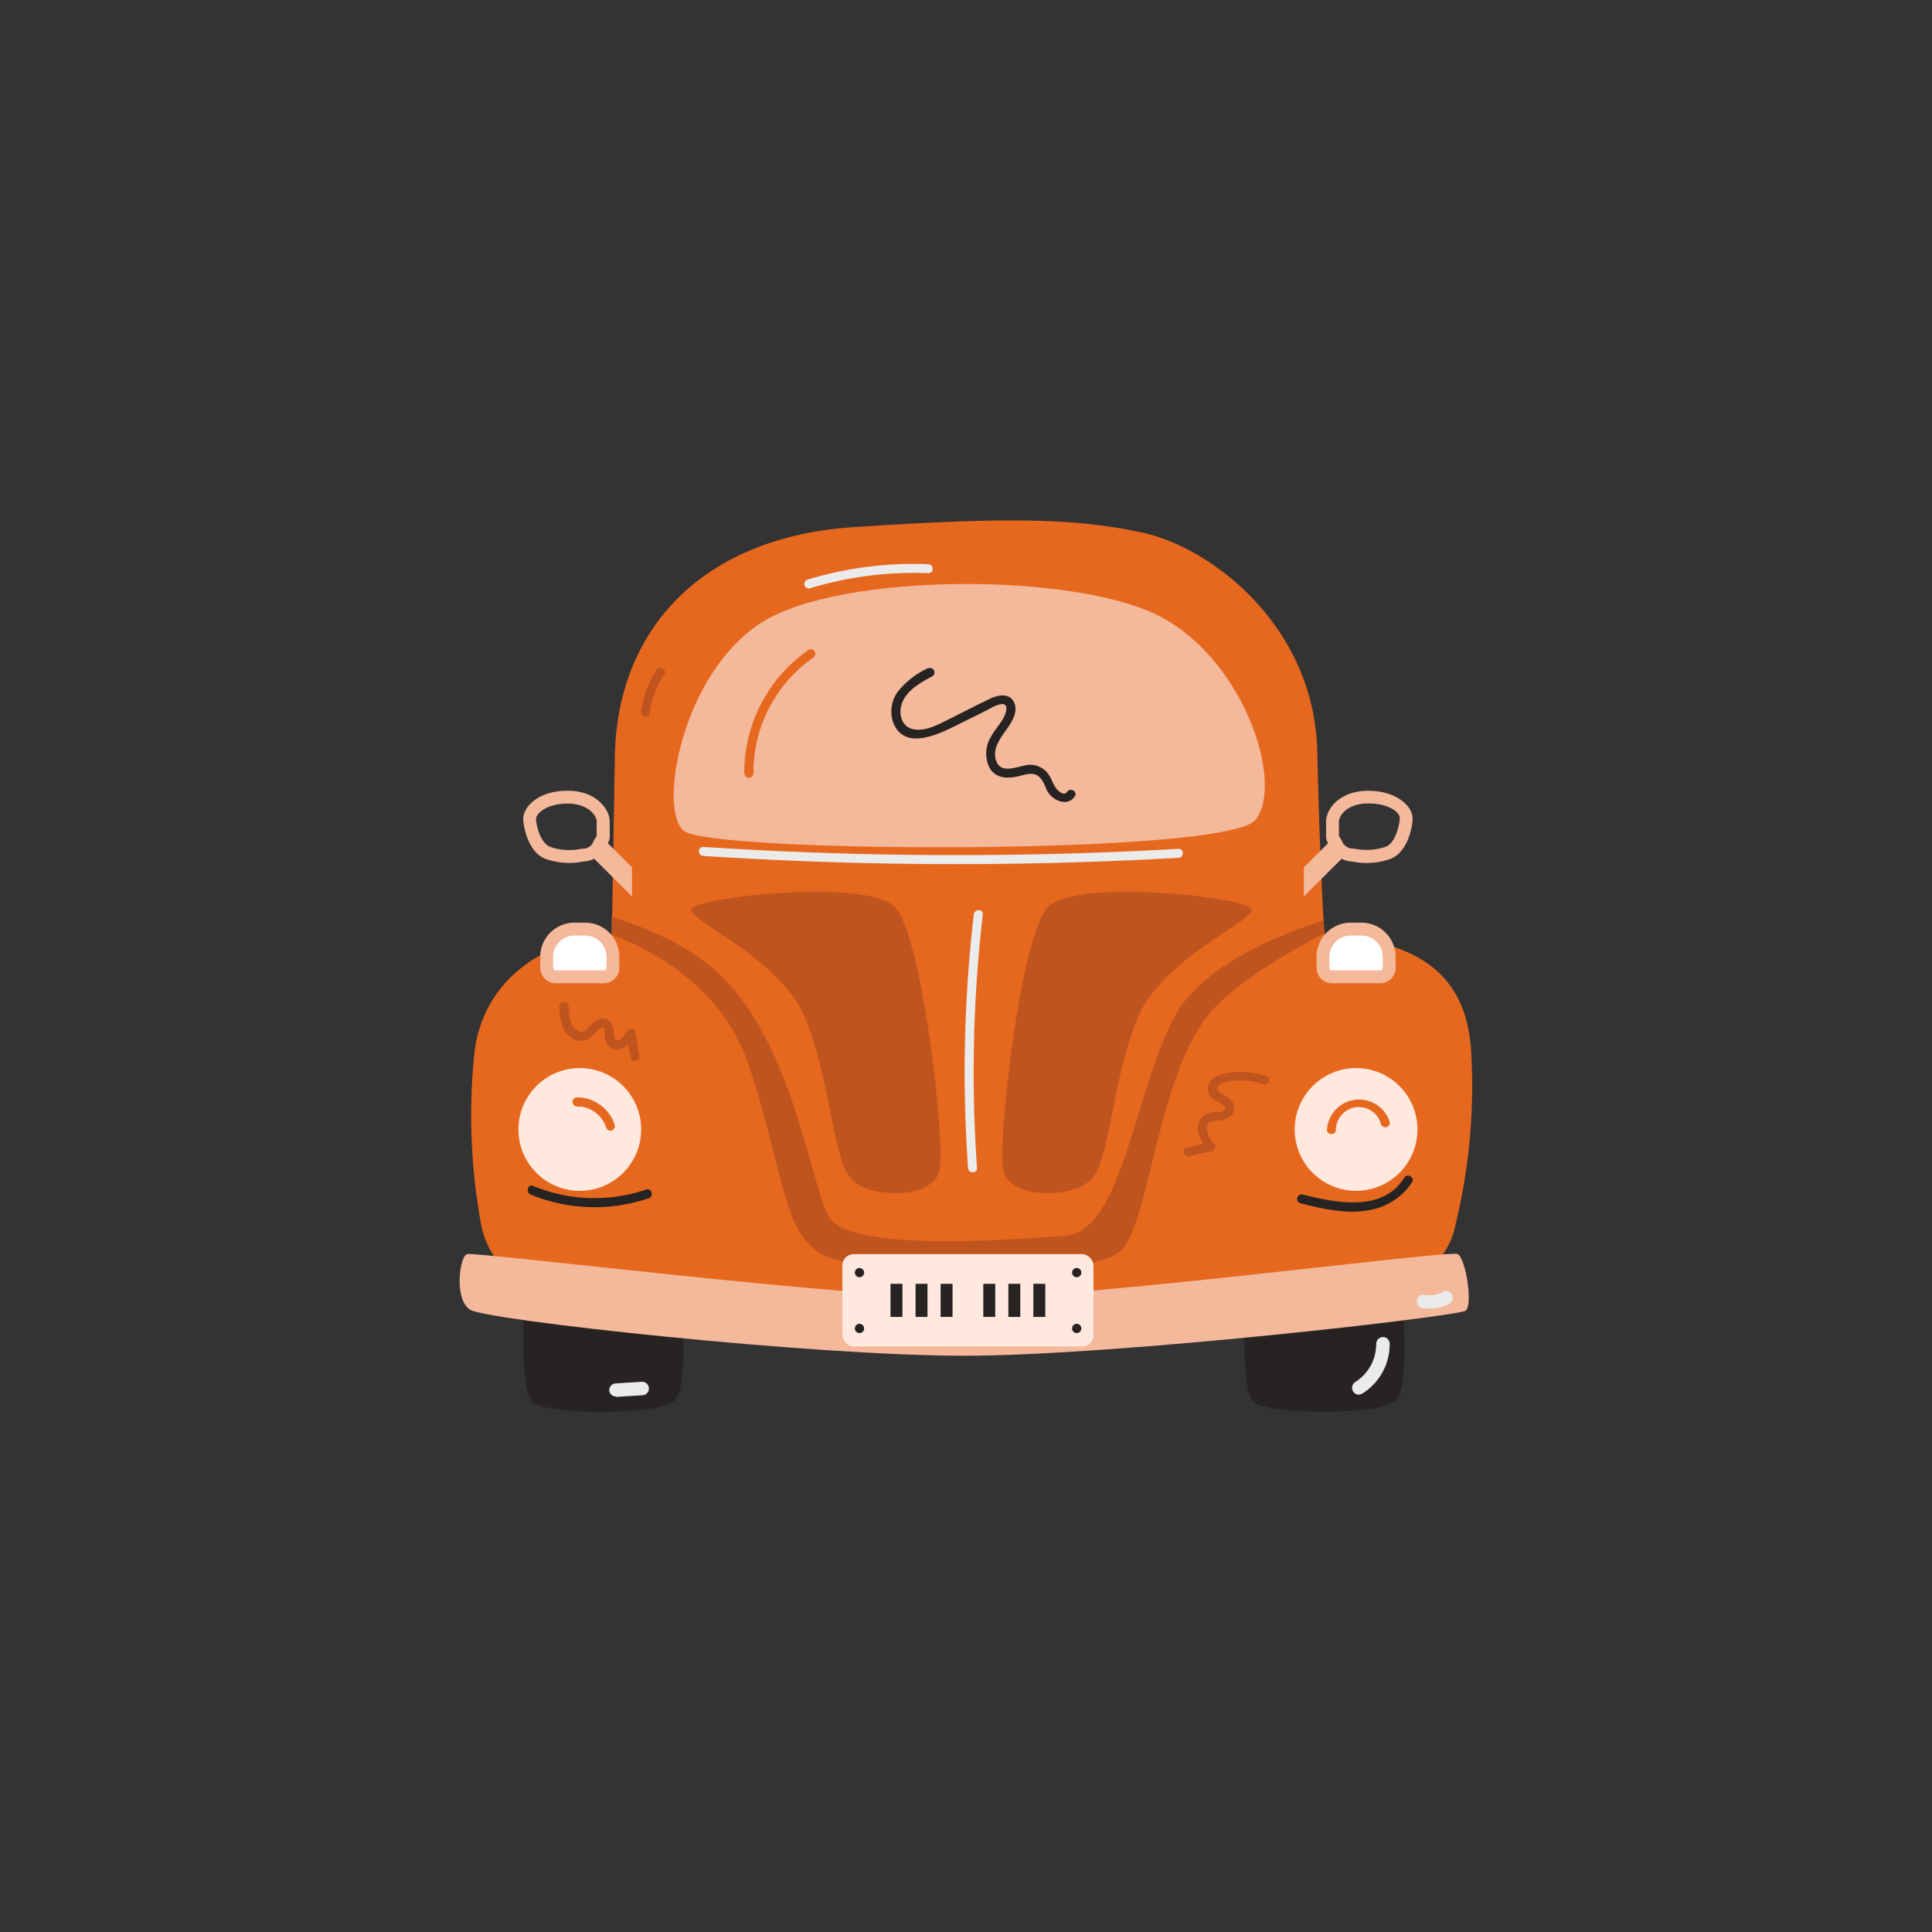 <svg xmlns="http://www.w3.org/2000/svg" viewBox="0 0 300 300"><rect x="0" y="0" width="300" height="300" fill="#333333" stroke="none"/><defs><style>.cls-1{fill:#262322;}.cls-2{fill:#e6681f;}.cls-3{fill:#bf541f;}.cls-4{fill:#f4b89a;}.cls-5{fill:#fff;}.cls-6{fill:#ffe8de;}.cls-7{fill:#ebebeb;}</style></defs><title>Artboard 3</title><g id="Layer_3" data-name="Layer 3"><path class="cls-1" d="M81.67,197.53S80.23,216,82.81,217.82s19.49,2.12,22-.44.64-19.85.64-19.85Z"/><path class="cls-1" d="M193.63,197.53s-1.44,18.51,1.14,20.29,19.49,2.12,22-.44.63-19.85.63-19.85Z"/><path class="cls-2" d="M205.67,145.08s-.67-8.91-1.12-28.36-16.34-31.65-27.09-34-21.88-2.39-45-.86-37,15.63-37,36.5l-.45,26.75c-11.58,1-19.93,7.73-21.3,18a93.49,93.49,0,0,0,1.06,27.35c1,4.53,4.21,8.84,10,8.84l65.66,4.93L216,199.29c5.75,0,9.26-5.12,10-9.08a91,91,0,0,0,2.43-27.11C227.51,149.07,217.26,146.06,205.67,145.08Z"/><path class="cls-3" d="M174.27,194c4.45-5.08,5.7-28.79,14.49-37.69,4.65-4.7,11.81-8.72,16.9-11.4,0-.31-.07-1-.13-2C198,145.31,186.4,150.2,182.29,158c-6.28,11.94-8,33.31-17,33.91s-33.74,2.53-36.64-3.08-5.5-25.94-16.26-36.9c-4.58-4.67-11.26-7.66-17.43-9.56l0,2.69-.27,0c5.35,1.92,17.2,7.48,21.48,20.1,5.6,16.52,5.21,25.87,11.27,29.49S169.83,199.05,174.27,194Z"/><path class="cls-4" d="M202.46,139.21v-4.52l3.77-3.76a1.92,1.92,0,0,1-.32-1v-2.31c0-2,2.08-4.83,6.55-4.83,4.26,0,6.9,2.28,6.9,4.4,0,.26-.36,4.8-3.3,6.12a11,11,0,0,1-6.09.47,3.92,3.92,0,0,1-1.64-.43Zm6.11-8.19.31.28a1.8,1.8,0,0,0,1.2.47l.22,0a9.24,9.24,0,0,0,4.94-.31c1.53-.69,2.06-3.46,2.12-4.37s-1.63-2.33-4.9-2.33-4.55,1.87-4.55,2.83v2.24l.17.25a3.55,3.55,0,0,1,.34.57Zm-.67-1.2Z"/><path class="cls-4" d="M98.14,139.21l-5.88-5.87a3.84,3.84,0,0,1-1.64.43,11,11,0,0,1-6.08-.47c-2.94-1.32-3.29-5.86-3.3-6.05,0-2.19,2.63-4.47,6.89-4.47,4.47,0,6.55,2.88,6.55,4.83v2.31a1.91,1.91,0,0,1-.31,1l3.77,3.76Zm-10-14.43c-3.26,0-4.9,1.54-4.9,2.4s.6,3.61,2.13,4.3a9,9,0,0,0,4.93.31l.22,0a1.83,1.83,0,0,0,1.21-.47L92,131l.15-.35a3.55,3.55,0,0,1,.34-.57,2.56,2.56,0,0,0,.16-.25v-2.24C92.68,126.65,91.31,124.78,88.13,124.78Zm4.57,5Z"/><path class="cls-5" d="M89.19,144.27h1.67a4.31,4.31,0,0,1,4.31,4.31v1.7a1.41,1.41,0,0,1-1.41,1.41H86.29a1.41,1.41,0,0,1-1.41-1.41v-1.7A4.31,4.31,0,0,1,89.19,144.27Z"/><path class="cls-4" d="M93.76,152.68H86.29a2.41,2.41,0,0,1-2.4-2.4v-1.71a5.31,5.31,0,0,1,5.3-5.3h1.67a5.31,5.31,0,0,1,5.31,5.3v1.71A2.41,2.41,0,0,1,93.76,152.68Zm-4.57-7.41a3.3,3.3,0,0,0-3.3,3.3v1.71a.4.4,0,0,0,.4.4h7.47a.41.41,0,0,0,.41-.4v-1.71a3.31,3.31,0,0,0-3.31-3.3Z"/><circle class="cls-6" cx="90.03" cy="175.38" r="9.53"/><path class="cls-5" d="M209.73,144.27h1.67a4.31,4.31,0,0,1,4.31,4.31v1.7a1.41,1.41,0,0,1-1.41,1.41h-7.46a1.41,1.41,0,0,1-1.41-1.41v-1.7A4.31,4.31,0,0,1,209.73,144.27Z"/><path class="cls-4" d="M214.3,152.68h-7.46a2.41,2.41,0,0,1-2.41-2.4v-1.71a5.31,5.31,0,0,1,5.3-5.3h1.68a5.31,5.31,0,0,1,5.3,5.3v1.71A2.41,2.41,0,0,1,214.3,152.68Zm-4.57-7.41a3.3,3.3,0,0,0-3.3,3.3v1.71a.4.4,0,0,0,.41.4h7.46a.4.4,0,0,0,.41-.4v-1.71a3.3,3.3,0,0,0-3.3-3.3Z"/><circle class="cls-6" cx="210.57" cy="175.38" r="9.53"/><path class="cls-4" d="M150.3,201.54c18.76,0,74.84-7.51,76.07-6.8s2.38,7.9,1.22,8.78-54.22,7-77.94,7S75.53,205,73,203.38s-1.64-8.2-.51-8.64S131.54,201.54,150.3,201.54Z"/><rect class="cls-6" x="130.8" y="194.74" width="39" height="14.35" rx="1.77"/><circle class="cls-1" cx="133.46" cy="197.61" r="0.72"/><circle class="cls-1" cx="167.19" cy="197.61" r="0.72"/><circle class="cls-1" cx="133.46" cy="206.28" r="0.72"/><circle class="cls-1" cx="167.19" cy="206.28" r="0.72"/><rect class="cls-1" x="138.28" y="199.35" width="1.85" height="5.14"/><rect class="cls-1" x="142.17" y="199.35" width="1.85" height="5.14"/><rect class="cls-1" x="146.06" y="199.35" width="1.85" height="5.14"/><rect class="cls-1" x="152.69" y="199.35" width="1.85" height="5.14"/><rect class="cls-1" x="156.58" y="199.35" width="1.85" height="5.14"/><rect class="cls-1" x="160.46" y="199.35" width="1.85" height="5.14"/><path class="cls-4" d="M180.42,95.87c12.94,7,19,25.9,14.52,31.45s-84.72,5.16-88.78,1.69-.19-24.65,12.22-32.42S167.47,88.85,180.42,95.87Z"/><path class="cls-1" d="M144.07,103.77a12.74,12.74,0,0,0-4.76,3.77,5.24,5.24,0,0,0-.55,4.82c1.84,4.28,7.17,1.56,10,.15l3.27-1.62,1.71-.86a4.66,4.66,0,0,1,1.85-.71c1.22,0,.51,1.69.18,2.25-.58,1-1.33,1.8-1.87,2.79a5,5,0,0,0-.24,4.88c1,1.66,2.78,1.69,4.46,1.3,1-.23,2.24-.72,3.13,0s1,1.73,1.51,2.52c.9,1.35,3.05,2.19,4.13.6.51-.74-.7-1.44-1.2-.7s-1.45-.22-1.73-.6c-.47-.66-.7-1.47-1.16-2.14a3.48,3.48,0,0,0-3.86-1.31c-1.5.3-3.59,1.17-4.27-.82-.63-1.82.7-3.53,1.7-4.93.78-1.11,1.72-2.61,1.13-4-.7-1.67-2.56-1.24-3.84-.63-2.09,1-4.16,2.07-6.23,3.11-1.6.79-3.42,1.83-5.28,1.65-2.12-.2-2.73-2.39-2.07-4.15.75-2,2.92-3.16,4.7-4.14a.7.7,0,0,0-.7-1.21Z"/><path class="cls-3" d="M100.94,110.58a13.88,13.88,0,0,1,2.22-5.85c.5-.76-.71-1.46-1.21-.71a15.34,15.34,0,0,0-2.41,6.56.7.7,0,0,0,.7.7.72.72,0,0,0,.7-.7Z"/><path class="cls-2" d="M89.62,171.83H90l.29,0a7,7,0,0,1,.79.19,3.75,3.75,0,0,1,.65.28,6,6,0,0,1,.69.42,4.68,4.68,0,0,1,1.69,2.34.72.72,0,0,0,.86.49.71.71,0,0,0,.49-.86,6.18,6.18,0,0,0-5.86-4.3.7.7,0,0,0,0,1.4Z"/><path class="cls-2" d="M207.44,175.42a3.56,3.56,0,0,1,7-.87.7.7,0,0,0,1.35-.37,5,5,0,0,0-9.74,1.24c0,.9,1.36.89,1.4,0Z"/><path class="cls-3" d="M107.34,141.21c-.42,1.89,13.93,7.47,17.79,17.11,4.06,10.14,4.15,22.5,7.44,25.16s12.35,2.6,13.31-1.69-2.62-36.18-6.84-40.85S107.75,139.33,107.34,141.21Z"/><path class="cls-3" d="M194.34,141.21c.42,1.89-13.93,7.47-17.79,17.11-4.06,10.14-4.15,22.5-7.44,25.16s-12.35,2.6-13.31-1.69,2.62-36.18,6.85-40.85S193.93,139.33,194.34,141.21Z"/><path class="cls-7" d="M151.21,142a211.39,211.39,0,0,0-.89,39.37c.06.89,1.46.9,1.39,0a212.25,212.25,0,0,1,.9-39.37c.11-.9-1.29-.89-1.4,0Z"/><path class="cls-2" d="M117,120.07a21.67,21.67,0,0,1,9.28-17.95c.74-.51,0-1.72-.71-1.21a23.16,23.16,0,0,0-10,19.16.7.7,0,0,0,1.4,0Z"/><path class="cls-3" d="M86.8,156.28c.14,1.76.32,3.87,2,4.92a2.6,2.6,0,0,0,2.2.32c.88-.29,1.32-1.08,2-1.66.16-.14.5-.43.71-.25s.16.62.18.82a3.29,3.29,0,0,0,.57,1.93,1.85,1.85,0,0,0,2.12.45,4.5,4.5,0,0,0,2-2l-1.28-.16c.19,1.21.4,2.42.63,3.62.16.88,1.51.51,1.35-.37-.23-1.21-.44-2.41-.63-3.63-.1-.63-1-.62-1.28-.16s-.84,1.46-1.53,1.43c-.5,0-.48-.77-.51-1.14a3.32,3.32,0,0,0-.44-1.61,1.56,1.56,0,0,0-1.67-.62,3.51,3.51,0,0,0-1.7,1.24c-.43.47-.89,1-1.59.74-1.47-.52-1.53-2.62-1.63-3.9-.08-.89-1.47-.9-1.4,0Z"/><path class="cls-3" d="M196.58,167.07a13,13,0,0,0-5.65-.51c-1.47.2-3.55.82-3.37,2.72a2.28,2.28,0,0,0,1.22,1.67c.33.21,1.66.68,1.47,1.25s-1.47.46-1.9.51a2.57,2.57,0,0,0-1.89,1c-1.14,1.67,0,3.51,1.07,4.86l.31-1.17-3.51.78c-.88.2-.51,1.55.37,1.35l3.51-.78a.71.71,0,0,0,.31-1.17,3.69,3.69,0,0,1-1.11-2.49c.11-.95.88-1,1.67-1.09a3.15,3.15,0,0,0,2.12-.79,1.72,1.72,0,0,0,.14-2.16c-.48-.71-1.25-.94-1.93-1.4-.9-.61-.17-1.33.62-1.55a10.94,10.94,0,0,1,6.18.27c.86.28,1.23-1.07.37-1.35Z"/><path class="cls-7" d="M109.2,132.91q28.68,1.86,57.44,1,8.18-.24,16.35-.71c.89,0,.9-1.45,0-1.39q-28.69,1.62-57.44.54-8.17-.3-16.35-.84c-.9,0-.89,1.35,0,1.4Z"/><path class="cls-1" d="M82.42,185.5a26.07,26.07,0,0,0,18.31.56c.84-.29.48-1.64-.38-1.35a24.88,24.88,0,0,1-17.56-.56c-.83-.35-1.2,1-.37,1.35Z"/><path class="cls-1" d="M201.93,186.84c3.38.85,6.89,1.7,10.39,1.11a9.94,9.94,0,0,0,6.94-4.36c.48-.77-.73-1.48-1.21-.71-3.33,5.41-10.68,3.88-15.74,2.61a.7.7,0,0,0-.38,1.35Z"/><path class="cls-7" d="M125.79,91.34A55.92,55.92,0,0,1,144.16,89c.9,0,.89-1.36,0-1.39A56.62,56.62,0,0,0,125.41,90a.7.7,0,0,0,.38,1.35Z"/><path class="cls-7" d="M211.52,216.4a9,9,0,0,0,4.27-7.74,1,1,0,1,0-2.09,0,7,7,0,0,1-3.24,5.93,1.07,1.07,0,0,0-.37,1.43,1,1,0,0,0,1.43.38Z"/><path class="cls-7" d="M95.65,216.91l4.06-.25a1,1,0,0,0,0-2.1l-4.06.25a1.07,1.07,0,0,0-1.05,1.05,1.06,1.06,0,0,0,1.05,1Z"/><path class="cls-7" d="M220.77,203.07a6.35,6.35,0,0,0,4.3-.65,1,1,0,1,0-1.06-1.81,2.73,2.73,0,0,1-.48.25l.25-.1a5.1,5.1,0,0,1-1.22.32l.28,0a6.6,6.6,0,0,1-1.72,0l.27,0h-.06a1.15,1.15,0,0,0-.81.11,1,1,0,0,0-.48.62,1,1,0,0,0,.11.81.93.93,0,0,0,.62.48Z"/></g></svg>